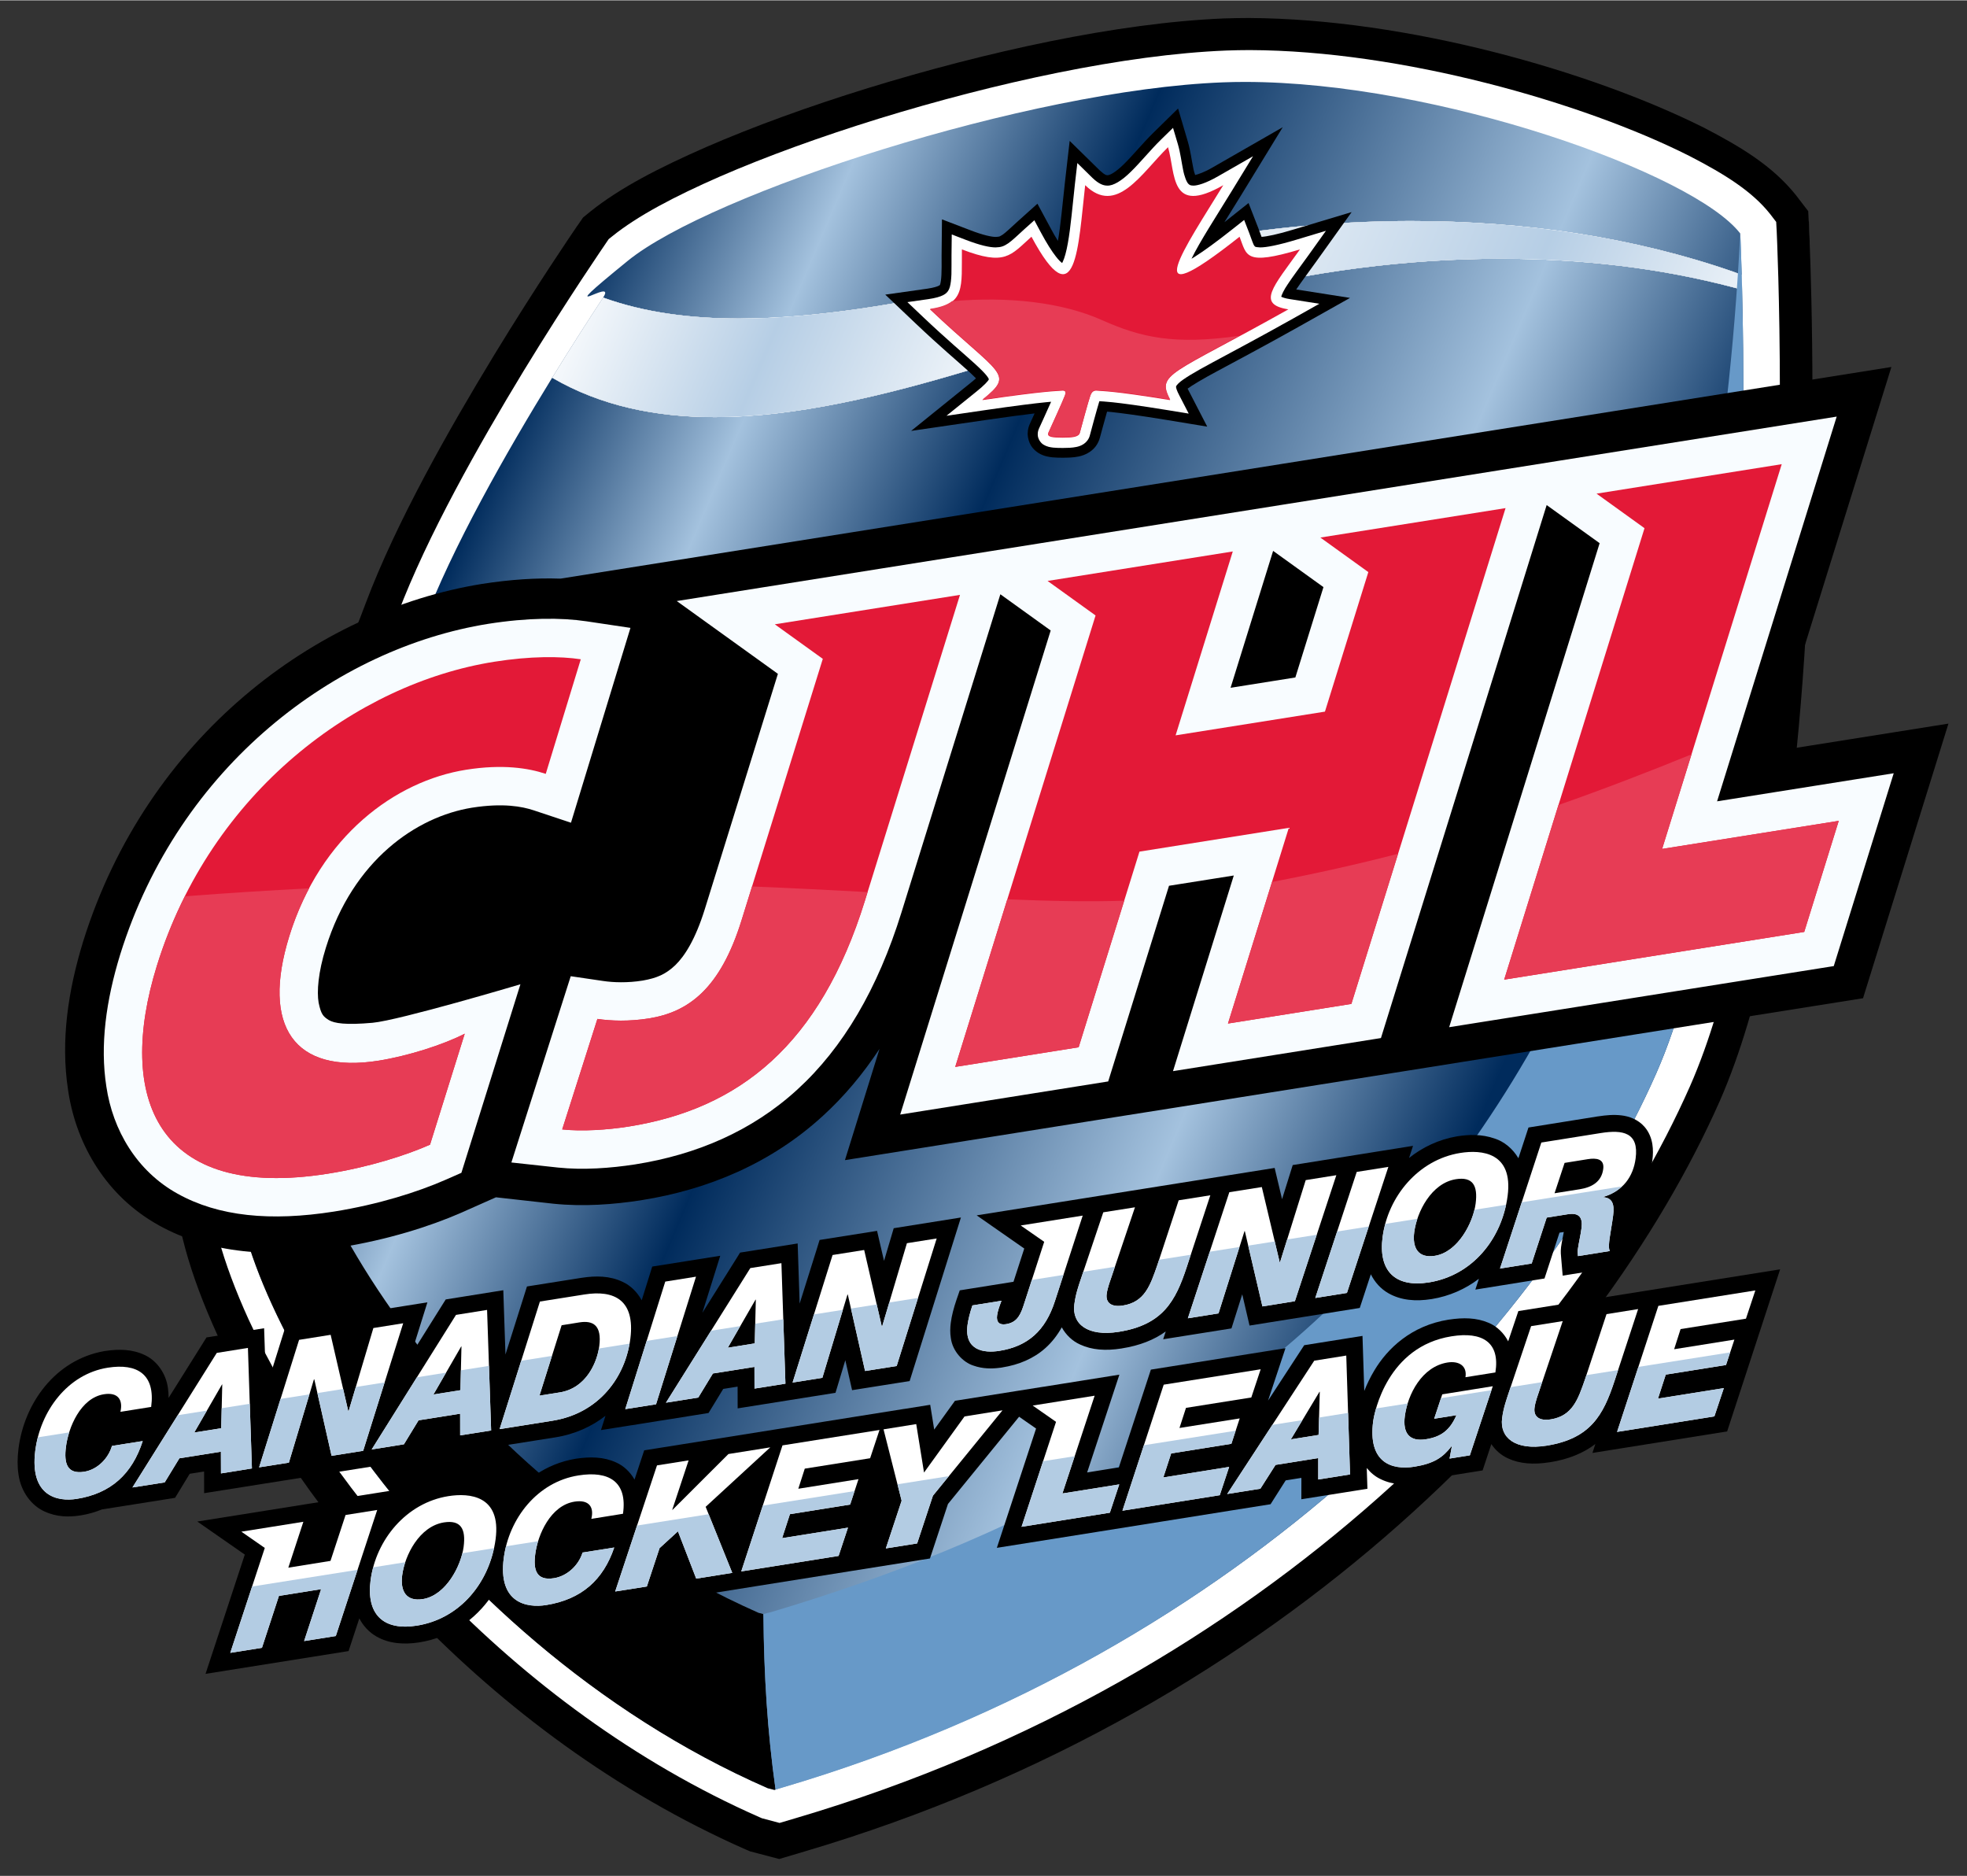 <svg height="308.821" viewBox="0 0 108.312 103.26" width="323.812" xmlns="http://www.w3.org/2000/svg" xmlns:xlink="http://www.w3.org/1999/xlink"><rect x="0" y="0" width="108.312" height="103.26" fill="#333333" stroke="none"/><clipPath id="a"><path d="m64.125 48.142h86.65v82.608h-86.65z"/></clipPath><clipPath id="b"><path d="m64.125 48.142h86.65v82.608h-86.65z"/></clipPath><clipPath id="c"><path d="m64.125 48.142h86.65v82.608h-86.65z"/></clipPath><linearGradient id="d" gradientTransform="matrix(49.099 -20.292 -20.292 -49.099 81.859 102.302)" gradientUnits="userSpaceOnUse" spreadMethod="pad" x1="0" x2="1" y1="0" y2="0"><stop offset="0" stop-color="#002b5c"/><stop offset=".181" stop-color="#a4c2de"/><stop offset=".395" stop-color="#002b5c"/><stop offset=".752" stop-color="#a4c2de"/><stop offset=".983" stop-color="#002b5c"/><stop offset="1" stop-color="#002b5c"/></linearGradient><linearGradient id="e" gradientTransform="matrix(49.099 -20.292 -20.292 -49.099 81.859 102.302)" gradientUnits="userSpaceOnUse" spreadMethod="pad" x1="0" x2="1" y1="0" y2="0"><stop offset="0" stop-color="#33557d"/><stop offset=".181" stop-color="#fff"/><stop offset=".395" stop-color="#33557d"/><stop offset=".752" stop-color="#fff"/><stop offset=".983" stop-color="#33557d"/><stop offset="1" stop-color="#33557d"/></linearGradient><linearGradient id="f" gradientTransform="matrix(49.099 -20.292 -20.292 -49.099 81.859 102.302)" gradientUnits="userSpaceOnUse" spreadMethod="pad" x1="0" x2="1" y1="0" y2="0"><stop offset="0" stop-color="#fff"/><stop offset=".181" stop-color="#b6cee5"/><stop offset=".395" stop-color="#fff"/><stop offset=".752" stop-color="#b6cee5"/><stop offset=".983" stop-color="#fff"/><stop offset="1" stop-color="#fff"/></linearGradient><g clip-path="url(#a)" transform="matrix(1.227 0 0 -1.227 -77.712 161.402)"><path d="m0 0h.004l-.024.451-.012.467h-.008l-.023.463-.558.728c-1.06 1.317-2.477 2.164-4.123 3.018-5.044 2.525-13.281 4.886-20.426 4.922-.376 0-.74-.008-1.112-.02-4.791-.197-10.67-1.495-15.976-3.125-2.65-.819-5.143-1.725-7.264-2.647-2.12-.93-3.873-1.832-5.194-2.892l-.166-.135-.111-.091-.052-.043-.249-.36-.024-.032c-.201-.296-1.82-2.666-3.723-5.788-2.029-3.339-4.387-7.489-5.756-11.121-2.303-6.2-6.374-12.969-8.49-23.754-.103-.53-.147-1.068-.147-1.602.016-2.319.756-4.795 1.967-7.458 3.675-7.944 12.019-17.942 23.702-23.105l.107-.044.079-.035.028-.012 1.309-.344 1.132.336c21.799 6.445 35.65 21.435 41.075 33.668 1.899 4.341 2.86 9.982 3.445 15.711.574 5.725.717 11.513.717 15.897 0 3.39-.087 5.954-.127 6.947" transform="translate(144.546 120.701)"/><path d="m0 0-.024.447-.273.356c-.799 1.009-2.017 1.777-3.62 2.603-4.771 2.406-12.925 4.732-19.738 4.752-.352 0-.7-.008-1.048-.02-4.574-.182-10.382-1.452-15.596-3.058-2.604-.807-5.049-1.693-7.11-2.588-2.061-.902-3.719-1.776-4.846-2.686l-.163-.13-.114-.167c-.008-.015-1.702-2.468-3.711-5.76-2.006-3.304-4.329-7.414-5.634-10.872-2.382-6.394-6.35-12.973-8.419-23.513-.083-.423-.119-.862-.119-1.317.008-1.982.673-4.285 1.832-6.837 3.501-7.604 11.679-17.392 22.943-22.349l.102-.044.788-.209.732.217c21.344 6.299 34.903 21.028 40.125 32.838 1.788 4.067 2.758 9.598 3.327 15.256.57 5.649.708 11.394.708 15.746 0 4.364-.142 7.319-.142 7.335" fill="#fff" transform="translate(143.07 121.152)"/></g><path d="m118.212 127.862c-8.728-.337-22.987-4.981-26.709-8.012s-.426-.617-1.102-1.646c1.863-.673 3.932-.94 6.12-.94 6.969 0 15.121 2.718 21.482 3.666 2.842.467 5.759.71 8.663.71 5.02 0 9.999-.727 14.466-2.28.13-.048.253-.091.363-.135.002-.032.004-.064.006-.096-.035 1.24-.069 1.952-.069 1.952-2.075 2.7-13.582 6.8-22.224 6.8-.337 0-.669-.006-.996-.019m-.214-9.543c-6.708-1.601-15.256-5.478-22.602-5.478-2.628 0-5.101.496-7.281 1.768-2.048-3.328-4.504-7.64-5.795-11.083-2.465-6.571-6.338-12.976-8.355-23.286-1.156-5.892 8.525-22.223 23.825-28.918l.297-.079.343.103c20.917 6.152 34.195 20.64 39.231 32.046 4.157 9.419 4.02 28.991 3.846 35.518.002-.128 0-.249 0-.346-.111.025-.23.056-.356.091-3.349.886-6.88 1.293-10.449 1.293-4.264 0-8.581-.582-12.704-1.629" fill="url(#d)" transform="matrix(1.227 0 0 -1.227 -77.712 161.402)"/><g clip-path="url(#b)" fill="#fff" transform="matrix(1.227 0 0 -1.227 -77.712 161.402)"><path d="m0 0c-.009.005-.017.01-.026.015.926 1.488 1.745 2.746 2.303 3.584.003-.001.007-.002.01-.003-.604-.919-1.408-2.167-2.287-3.596m53.392 4.301c-.002.074-.004.147-.006.218.004-.072.005-.146.006-.218" transform="translate(88.115 114.609)"/><path d="m0 0c-2.626 0-5.1.496-7.281 1.768.88 1.429 1.684 2.676 2.288 3.595 1.862-.674 3.931-.941 6.118-.941 6.97 0 15.122 2.719 21.482 3.667 2.842.467 5.76.71 8.664.71 5.02 0 9.999-.727 14.465-2.281.131-.047.253-.091.364-.134.002-.032.004-.064.006-.097.002-.071.004-.144.006-.218.001-.128 0-.25 0-.346-.111.024-.229.055-.356.091-3.349.885-6.88 1.293-10.449 1.293-4.264 0-8.582-.583-12.704-1.629-6.708-1.602-15.256-5.478-22.603-5.478" transform="translate(95.395 112.841)"/></g><path d="m118.003 120.93c-6.361-.948-14.513-3.666-21.482-3.666-2.188 0-4.257.267-6.12.94-.603-.919-1.407-2.166-2.286-3.595 2.18-1.272 4.653-1.768 7.281-1.768 7.346 0 15.894 3.877 22.602 5.478 4.123 1.047 8.44 1.629 12.704 1.629 3.569 0 7.1-.407 10.449-1.293.126-.035.245-.066.356-.091 0 .097.002.218 0 .346-.002.074-.004.147-.006.219-.002.032-.004.064-.006.096-.11.044-.233.087-.363.135-4.467 1.553-9.446 2.28-14.466 2.28-2.904 0-5.821-.243-8.663-.71" fill="url(#e)" transform="matrix(1.227 0 0 -1.227 -77.712 161.402)"/><path d="m118.003 120.93c-6.361-.948-14.513-3.666-21.482-3.666-2.188 0-4.257.267-6.12.94-.603-.919-1.407-2.166-2.286-3.595 2.18-1.272 4.653-1.768 7.281-1.768 7.346 0 15.894 3.877 22.602 5.478 4.123 1.047 8.44 1.629 12.704 1.629 3.569 0 7.1-.407 10.449-1.293.126-.035.245-.066.356-.091 0 .097.002.218 0 .346-.002.074-.004.147-.006.219-.002.032-.004.064-.006.096-.11.044-.233.087-.363.135-4.467 1.553-9.446 2.28-14.466 2.28-2.904 0-5.821-.243-8.663-.71" fill="url(#f)" transform="matrix(1.227 0 0 -1.227 -77.712 161.402)"/><g clip-path="url(#c)" transform="matrix(1.227 0 0 -1.227 -77.712 161.402)"><path d="m0 0c-14.993 6.647-22.424 21.419-21.694 27.743-.73-2.258-1.245-4.705-1.702-7.44-.848-5.086 8.255-21.366 23.806-28.172l.302-.078.055.015c-.373 2.643-.525 5.209-.55 7.875z" transform="translate(97.374 59.189)"/><path d="m0 0-.367-.094.009-.126c.023-2.621.174-5.147.54-7.748l.291.086c20.917 6.154 34.194 20.643 39.23 32.047 5.034 11.404 3.772 37.691 3.772 37.691-2.144-41.971-22.825-55.704-43.475-61.856" fill="#6799c8" transform="translate(97.958 59.226)"/><path d="m-9.435-9.755-.006.001-.012.001c-.101.014-.358.034-.614.194-.276.178-.456.431-.485.847l.003.041c.002.18.056.332.099.422.024.053.109.238.211.465-.489-.059-1.191-.15-2.2-.297l-3.341-.488 2.632 2.125c.111.086.203.166.277.234-.084.086-.197.195-.334.321-.489.443-1.285 1.11-2.349 2.119l-1.386 1.316 1.889.267c.29.044.448.097.512.132.063.036.035.021.051.036l.004.009.002.001h-.001.001l.009.032c.01.032.02.086.03.154.02.141.031.346.031.6v.104c0 .13-.001.268-.001.417 0 .096.001.195.003.298l.014 1.327 1.241-.475c.616-.241 1.009-.316 1.172-.312l.007-.001c.19.017.136.003.304.101.126.084.361.31.686.605l.874.785.558-1.036c.131-.249.251-.458.362-.634.124.692.205 1.674.312 2.61l.215 1.878 1.346-1.321c.258-.236.305-.212.36-.22h.01s.092.013.225.095.305.216.493.403c.387.376.829.926 1.335 1.422l1.095 1.074.435-1.474c.127-.434.175-.851.241-1.163.023-.142.062-.265.091-.346.133.03.421.125.797.347l3.133 1.797-1.885-3.081c-.237-.388-.491-.79-.732-1.181l.102.08.981.78.457-1.175c.051-.137.094-.255.127-.343.217.013.711.106 1.449.333l2.593.778-1.575-2.201c-.372-.52-.697-.95-.91-1.27l2.412-.379-2.322-1.306c-1.605-.901-2.787-1.522-3.621-1.973-.687-.366-1.156-.651-1.345-.793l.037-.07.844-1.634-1.815.299c-1.302.213-2.048.309-2.474.355-.082.009-.148.014-.206.019-.125-.44-.295-1.067-.32-1.162-.079-.295-.247-.503-.456-.645-.177-.121-.358-.175-.492-.205-.267-.055-.499-.053-.72-.056-.151 0-.302.002-.46.017" transform="translate(120.004 120.791)"/><path d="m0 0c-.146 0-.283.003-.416.015-.134.019-.259.026-.439.133-.117.062-.269.265-.26.47 0 .108.029.19.056.253.051.109.344.751.544 1.202-.071-.005-.155-.013-.256-.024-.47-.047-1.296-.145-2.764-.36l-1.676-.245 1.318 1.064c.368.29.563.507.58.564l.003.01-.007.024c-.011.024-.037.071-.086.133-.097.123-.273.302-.523.53-.501.457-1.29 1.115-2.344 2.115l-.695.66.948.135c.635.095.804.24.892.389.104.159.149.54.14 1.136v.418c0 .096 0 .193.003.293l.008.665.62-.238c.656-.253 1.083-.344 1.35-.343.249.006.373.055.563.183.188.127.416.355.734.642l.439.393.278-.519c.274-.513.51-.88.696-1.116.113-.147.211-.239.273-.284l.031.061c.078.161.16.459.225.823.133.729.213 1.724.318 2.66l.109.942.676-.664c.296-.283.498-.348.671-.348.262-.012.644.213 1.062.63.418.407.858.954 1.336 1.425l.549.536.219-.736c.112-.386.16-.786.228-1.12.062-.336.166-.587.247-.661.053-.047.075-.069.215-.074.178-.004.554.097 1.117.421l1.565.897-.942-1.54c-.677-1.106-1.464-2.318-1.82-3.06.044.028.093.057.144.088.406.255.974.667 1.728 1.264l.491.389.227-.584c.114-.306.183-.525.232-.578.044-.039-.007-.054.258-.07.272-.002.803.097 1.654.354l1.299.391-.788-1.103c-.373-.519-.701-.951-.921-1.287-.185-.267-.278-.487-.298-.567.05-.028.183-.078.395-.109l1.316-.207-1.162-.655c-1.604-.899-2.782-1.519-3.621-1.973-.837-.449-1.339-.752-1.535-.94-.13-.134-.107-.139-.112-.16-.005-.029.028-.163.146-.384l.422-.817-.908.149c-1.312.214-2.066.312-2.508.359-.353.037-.483.04-.594.048-.108-.348-.392-1.397-.429-1.541-.04-.158-.153-.299-.267-.374-.116-.079-.226-.114-.329-.136-.206-.044-.405-.044-.625-.047" fill="#fff" transform="translate(111.021 111.457)"/><path d="m0 0c.422 0 .722.023.774.215.045.171.383 1.422.472 1.669.089.245.222.237.373.218.154-.02.573.013 3.207-.417-.624 1.212.004 1.093 5.307 4.072-1.444.228-.682 1.01.521 2.69-2.493-.747-2.38-.278-2.712.569-4.748-3.761-2.398-.416-.731 2.313-2.415-1.384-2.131.529-2.479 1.704-1.203-1.175-2.307-3.088-3.718-1.704-.313-2.729-.393-6.074-2.411-2.313-.946-.847-1.172-1.316-3.122-.569-.019-1.68.176-2.462-1.433-2.69 3.14-2.979 3.855-2.86 2.349-4.072 2.947.43 3.323.397 3.491.417.163.019.305.027.215-.218-.09-.247-.662-1.498-.74-1.669-.087-.192.217-.215.637-.215" fill="#e31937" transform="translate(111.021 111.919)"/><path d="m0 0c-.089-.192.215-.214.637-.214.421 0 .722.022.771.214.048.17.384 1.421.473 1.667.09.247.222.237.375.218s.571.014 3.206-.416c-.526 1.018-.164 1.099 3.107 2.863-2.943-.42-4.419-.075-6.178.707-1.793.798-4.182 1.064-6.722.846-.213-.165-.522-.277-.984-.344 3.138-2.978 3.854-2.86 2.348-4.072 2.947.43 3.321.397 3.489.416.166.019.306.029.217-.218-.09-.246-.663-1.497-.739-1.667" fill="#e73c55" transform="translate(110.389 112.158)"/><path d="m0 0 5.369 17.263-12.395-1.971-9.653-1.533-5.326-.848-19.308-3.071-13.026-2.07-.049-.003c-1.039.035-2.206-.036-3.498-.238-7.462-1.206-15.028-6.884-17.889-16.025-.686-2.232-1.019-4.477-.683-6.678.006-.045.013-.086.018-.119.37-2.352 1.707-4.658 4.052-5.955v-.001c2.299-1.276 5.058-1.48 8.121-.996 2.16.348 4.031.94 5.42 1.545l1.592.706 2.584-.288c1.358-.14 2.718-.03 3.897.15l.007.002.033.005.018.003c2.972.472 5.814 1.654 8.136 3.785.951.867 1.794 1.874 2.538 3.002l-1.551-4.991 12.24 1.948 2.739.433 9.655 1.536.734.116 2.004.32 18.317 2.912 3.833 12.322z" transform="translate(142.847 97.827)"/><path d="m0 0c-1.2-.107-1.709-.026-1.961.122-.24.155-.345.236-.457.78-.084.496-.023 1.352.325 2.466 1.22 3.924 4.061 5.88 6.556 6.283 1.404.221 2.254.052 2.766-.116l1.678-.558 2.669 8.743-1.976.295c-1.143.169-2.63.166-4.409-.114-6.811-1.093-13.87-6.349-16.514-14.837-.637-2.071-.911-4.072-.621-5.927.287-1.946 1.359-3.792 3.202-4.809 1.831-1.019 4.168-1.248 7.014-.799 2.001.32 3.756.879 4.999 1.423l.718.316.233.745 2.416 7.715s-5.44-1.62-6.638-1.728m41.415 15.495-2.907-.463 1.909 6.143 1.113-.801 1.146-.825zm18.926-5.558 5.368 17.263-12.395-1.97-2.784-.443-9.456-1.504-15.18-2.413-12.24-1.946 3.394-2.442 1.145-.824-3.28-10.558c-.423-1.361-.906-2.111-1.329-2.519-.427-.403-.818-.573-1.456-.686-.69-.112-1.334-.086-1.783-.018l-1.449.213-2.664-8.358 2.093-.228c1.13-.119 2.37-.026 3.447.14l.031.005c2.717.431 5.218 1.483 7.263 3.356 2.054 1.878 3.605 4.512 4.674 7.953l4.436 14.27 2.259-1.625-6.754-21.721 9.335 1.486 2.729 8.78 2.907.461-2.728-8.779 9.332 1.485 7.437 23.916 2.377-1.71-6.753-21.719 17.26 2.742 2.691 8.653z" fill="#f8fcff" transform="translate(80.052 85.664)"/><path d="m0 0 2.154-1.55-3.65-11.74c-.955-3.071-2.385-4.113-4.16-4.395-.886-.14-1.693-.113-2.305-.021l-1.58-4.959c.881-.096 2.044-.021 2.989.13 4.956.789 8.582 3.655 10.594 10.125l4.269 13.731z" fill="#e31937" transform="translate(98.106 103.544)"/><path d="m0 0 2.153-1.55-1.947-6.261-6.702-1.065 2.566 8.252-8.312-1.323 2.154-1.549-6.298-20.256 5.539.88 2.729 8.779 6.702 1.067-2.73-8.781 5.539.881 6.918 22.247z" fill="#e31937" transform="translate(122.589 107.437)"/><path d="m0 0 5.367 17.263-8.311-1.322 2.153-1.55-6.297-20.257 13.465 2.141 1.549 4.984z" fill="#e31937" transform="translate(137.927 93.466)"/><path d="m0 0c-1.089-.479-2.738-1.007-4.579-1.3-7.713-1.225-9.507 3.418-7.68 9.327 2.423 7.823 8.986 12.665 15.14 13.643 1.622.258 2.97.25 3.885.111l-1.572-5.142c-.764.256-1.928.447-3.58.184-3.153-.501-6.534-2.954-7.932-7.476-1.248-4.027.211-6.181 4.009-5.577 1.315.21 2.897.711 3.867 1.211z" fill="#e31937" transform="translate(82.633 80.194)"/><path d="m0 0 5.538.881 2.096 6.737c-1.77-.457-3.648-.882-5.657-1.265zm-12.24-1.946 5.538.881 2.046 6.577c-1.598-.053-3.335-.017-5.247.063zm-9.593 6.569c-.955-3.07-2.385-4.112-4.16-4.394-.886-.141-1.693-.113-2.305-.022l-1.58-4.958c.881-.096 2.044-.021 2.989.13 4.956.789 8.582 3.655 10.594 10.125l.122.395c-1.617.087-3.342.176-5.186.251zm41.317 3.213 1.318 4.242c-1.904-.772-3.871-1.537-5.972-2.273l-2.435-7.834 13.466 2.14 1.549 4.985zm-61.612-3.925c.241.781.546 1.497.894 2.156-1.786-.092-3.643-.21-5.576-.357-.492-.98-.918-2.019-1.259-3.12-1.828-5.909-.033-10.552 7.68-9.326 1.841.292 3.49.82 4.579 1.3l1.558 4.98c-.97-.499-2.552-1-3.868-1.211-3.797-.603-5.256 1.551-4.008 5.578" fill="#e73c55" transform="translate(118.443 85.63)"/><path d="m0 0c-.296.339-.698.476-1.04.515-.353.042-.692.009-1.038-.044l-.023-.002-3.108-.498-.143-.438-.309-.941c-.256.436-.651.75-1.053.879-.607.217-1.195.18-1.666.109l-.039-.006c-.818-.141-1.542-.487-2.149-.97l.178.544-5.399-.862-.478-1.53-.333 1.401-13.373-2.127 2.136-1.489-.483-1.492-2.412-.385-.148-.429c-.12-.353-.213-.704-.254-1.024-.03-.231-.034-.455 0-.673.074-.608.549-1.102 1.015-1.25.428-.152.834-.145 1.196-.097h.01l.08.012.011.003c.74.117 1.409.397 1.938.872.292.261.531.574.731.926.182-.333.471-.614.821-.77.531-.248 1.15-.29 1.853-.179h.005l.028.006c.789.125 1.443.384 1.959.759l-.116-.351 3.065.487.484 1.531.327-1.403 1.842.294 3.105.496.496 1.511c.176-.352.442-.654.79-.851.562-.321 1.225-.374 1.931-.262h.005c.809.131 1.523.455 2.124.911l-.159-.485 3.103.498.673 2.056.193.03c-.038-.215-.087-.428-.122-.674-.027-.222-.004-.384.003-.471l.069-.813 2.765.44.067.915c.003.048.011.129.024.219.037.278.101.597.158 1.023.025.213.039.416.005.642l-.012.058c.584.467.941 1.15 1.016 1.863.035.258.039.5.002.734-.042.28-.158.561-.351.782" transform="translate(137.138 80.994)"/><path d="m0 0 .002.003-.003-.005zm35.838 5.752-.435-1.466-.313 1.347-2.579-.408-.139-.449-.756-2.406-.089 2.698-2.584-.41-.182-.292-1.51-2.408.802 2.558-3.052-.485-.14-.449-.333-1.064c-.2.367-.498.664-.859.829-.575.273-1.199.277-1.833.18h-.004l-2.453-.389-.141-.448-.824-2.606-.097 2.885-2.583-.413-.183-.29-1.381-2.205.741 2.365-3.015-.478-.438-1.468-.311 1.349-2.579-.41-.14-.448-.754-2.408-.091 2.701-2.586-.413-.182-.291-1.518-2.421c0 .154-.01.304-.032.451-.085.633-.486 1.214-1.04 1.471-.548.261-1.146.277-1.77.183h-.001l-.011-.002-.039-.006c-2.195-.387-3.591-2.343-3.844-4.379-.053-.424-.053-.807 0-1.151.109-.793.597-1.408 1.165-1.662.562-.261 1.116-.253 1.561-.186h.004l.079.012c.334.052.643.148.937.264l3.281.52.657 1.08.645.102.001-.087.001-.886 2.361.375 2.031.322.441 1.464.303-1.344.855.135 3.439.546.659 1.08.644.103v-.091l.003-.885 2.923.464-.001.002 2.089.331c.894.14 1.649.49 2.265.97l-.203-.641 1.39.22-.001-.002 1.146.184.517.081h.001l1.775.284.659 1.08.645.103v-.089l.002-.887 2.924.465 1.467.233.441 1.463.304-1.344 2.583.409 2.301 7.339z" transform="translate(67.605 70.694)"/><path d="m0 0-.457-1.358c-.192.371-.505.677-.876.831-.55.236-1.144.24-1.782.144l-.013-.001c-1.686-.266-2.754-1.308-3.332-2.275-.196-.325-.342-.638-.455-.926l-.08 2.471-2.615-.417-.184-.281-1.439-2.205.781 2.352-6.04-.962-.144-.441-1.293-3.944-1.423-.229 1.447 4.388-2.649-.422-.754-.121v.002l-3.976-.632-.932-1.292-.058.367-.121.746-1.163-.186v.002l-11.672-1.86-.146-.439-.288-.873c-.194.342-.486.619-.83.77-.556.254-1.162.263-1.802.166l-.023-.004c-1.319-.223-2.361-.987-3.054-1.989-.255.475-.671.819-1.097.955-.606.216-1.196.178-1.667.106h-.005c-.807-.133-1.525-.468-2.131-.934l.17.51-9.182-1.463 2.131-1.483-1.762-5.352 6.419 1.023.482 1.465c.176-.334.434-.62.766-.809.563-.324 1.226-.375 1.934-.265l.002.001c1.393.225 2.501 1.014 3.232 2.077.224-.462.587-.812.987-.982.568-.252 1.129-.238 1.581-.17h.001l.079.014c.73.114 1.368.382 1.912.765l-.122-.366 3.105.491.566 1.355.588-1.171 3.163.505 7.814 1.244.809 2.446 3.192 3.915.762-.53-1.76-5.353 4.529.721 6.048.965 1.706.271.679 1.07.703.112.002-.072-.002-.887 2.965.47-.03.933c.174-.214.383-.387.617-.497.547-.27 1.117-.274 1.635-.194h.002l.106.015c.322.051.615.139.881.255l1.958.312.392 1.182c.182-.275.441-.503.744-.64.53-.247 1.149-.289 1.855-.178h.003l.03.003c.83.132 1.508.413 2.036.819l-.131-.402 6.045.966 2.378 7.273z" transform="translate(131.475 72.728)"/><path d="m0 0 1.447 4.387-1.421-.226-1.36-.216 1.048-.731-1.547-4.709 3.963.632.421 1.27z" fill="#fff" transform="translate(111.013 64.544)"/><path d="m0 0 4.352.691-.421-1.266-2.931-.466-.292-.902 2.703.429-.374-1.139-2.702-.432-.352-1.078 2.954.473-.421-1.269-4.368-.696z" fill="#fff" transform="translate(115.559 69.426)"/><path d="m0 0 1.243.197.054 1.938-.014-.003zm1.049 3.529 1.437.23.169-5.334-1.427-.227v.961l-1.916-.306-.681-1.069-1.489-.237z" fill="#fff" transform="translate(121.266 66.973)"/><path d="m0 0c.083.516-.298.74-.804.661-1.152-.185-1.786-1.426-1.917-2.407-.101-.773.214-1.154.947-1.037.675.107 1.072.396 1.37 1.08l-1-.159.363 1.094 2.267.364-1.029-3.101-.91-.145.104.557-.016-.003c-.39-.506-.79-.777-1.668-.919-1.04-.164-2.09.2-1.848 2.041.055.414.644 3.353 3.515 3.81 1.377.22 2.187-.259 1.969-1.622z" fill="#fff" transform="translate(129.101 69.76)"/><path d="m0 0c-.5-1.521-1.073-2.579-3.042-2.895-1.419-.226-2.114.365-2 1.229.06.459.183.803.307 1.176l.994 2.957 1.419.226-1.019-3.029c-.087-.269-.208-.567-.246-.857-.053-.407.218-.605.731-.523.976.156 1.226.909 1.537 1.807l.962 2.915 1.419.227z" fill="#fff" transform="translate(135.788 69.585)"/><path d="m0 0 4.352.693-.421-1.268-2.934-.467-.289-.904 2.704.432-.376-1.139-2.704-.431-.349-1.077 2.955.471-.424-1.269-4.367-.696z" fill="#fff" transform="translate(137.758 72.962)"/><path d="m0 0-.676-2.059-1.893-.305.675 2.06-1.42-.227-1.362-.217 1.051-.73-1.549-4.708 1.422.227.762 2.329 1.893.302-.763-2.329 1.422.226 1.858 5.657z" fill="#fff" transform="translate(78.843 63.578)"/><path d="m0 0c1.025.164 1.713 1.475 1.828 2.341.107.813-.125 1.219-.887 1.099-1.1-.179-1.75-1.467-1.87-2.371-.092-.706.173-1.189.929-1.069m1.14 4.618c.947.152 2.382.035 2.124-1.929-.255-1.924-1.578-3.567-3.532-3.88-1.52-.242-2.279.516-2.078 2.042.24 1.816 1.608 3.468 3.486 3.767" fill="#fff" transform="translate(82.313 59.805)"/><path d="m0 0c.13.516-.091.878-.755.773-1.077-.171-1.648-1.485-1.761-2.352-.094-.704.042-1.21.843-1.082.596.096 1.109.584 1.28 1.15l1.421.226c-.491-1.452-1.466-2.328-3.054-2.582-.864-.137-2.171.083-1.902 2.116.231 1.763 1.501 3.408 3.348 3.7 1.367.219 2.207-.277 2.001-1.72z" fill="#fff" transform="translate(89.872 63.404)"/><path d="m0 0 1.419.225-.735-2.219.018.004 2.504 2.5 1.878.299-2.9-2.668 1.194-2.964-1.618-.258-.82 2.123-.825-.755-.57-1.721-1.421-.224z" fill="#fff" transform="translate(92.819 65.804)"/><path d="m0 0 4.354.692-.421-1.269-2.933-.467-.29-.902 2.701.431-.375-1.141-2.702-.431-.35-1.076 2.955.471-.421-1.268-4.368-.695z" fill="#fff" transform="translate(98.451 66.702)"/><path d="m0 0-.812 3.202 1.467.236.35-2.174 1.818 2.518 1.703.273-3.122-3.83-.708-2.142-1.405-.223z" fill="#fff" transform="translate(103.798 64.219)"/><path d="m0 0 1.054-.733-.937-2.888c-.164-.499-.355-.741-.781-.808-.297-.048-.437.096-.396.394.024.186.107.423.197.657l-1.305-.209c-.106-.31-.187-.63-.219-.874-.151-1.137.714-1.278 1.431-1.164 1.276.204 2.062.902 2.491 2.231l1.247 3.837z" fill="#fff" transform="translate(109.142 76.569)"/><path d="m0 0c-.499-1.517-1.072-2.58-3.042-2.894-1.42-.226-2.113.362-1.999 1.228.06.461.179.804.304 1.174l.995 2.96 1.422.225-1.021-3.029c-.088-.268-.209-.566-.248-.859-.054-.405.22-.601.73-.52.978.155 1.227.906 1.54 1.806l.961 2.916 1.42.225z" fill="#fff" transform="translate(116.589 74.692)"/><path d="m0 0 1.458.231.803-3.378.014.003 1.153 3.687 1.374.22-1.86-5.654-1.457-.234-.79 3.38-.014-.003-1.167-3.69-1.375-.219z" fill="#fff" transform="translate(118.504 78.062)"/><path d="m0 0 1.42.226-1.859-5.656-1.421-.226z" fill="#fff" transform="translate(124.221 78.972)"/><path d="m0 0c1.024.161 1.714 1.472 1.827 2.339.107.812-.124 1.22-.888 1.098-1.099-.177-1.747-1.466-1.867-2.371-.093-.706.172-1.188.928-1.066m1.141 4.616c.946.151 2.381.034 2.122-1.929-.253-1.924-1.576-3.568-3.532-3.881-1.52-.24-2.279.515-2.078 2.043.24 1.816 1.608 3.468 3.488 3.767" fill="#fff" transform="translate(127.73 75.208)"/><path d="m0 0 1.131.18c.512.081.976.314 1.053.904.065.466-.315.505-.687.446l-1.046-.168zm-.593 2.276 2.669.426c.994.157 1.717.027 1.563-1.139-.108-.821-.574-1.467-1.446-1.725v-.015c.389-.035.505-.294.435-.824-.051-.398-.115-.709-.158-1.024-.024-.191-.055-.428.008-.568l-1.428-.227c-.007.102-.019.2-.005.308.038.282.116.58.165.948.061.482-.111.702-.616.622l-.946-.15-.674-2.06-1.422-.226z" fill="#fff" transform="translate(133.099 78.015)"/><path d="m0 0c.122.521-.094.892-.74.789-1.048-.166-1.6-1.495-1.706-2.375-.089-.712.043-1.225.822-1.102.581.094 1.077.582 1.245 1.158l1.38.219c-.473-1.47-1.419-2.35-2.965-2.595-.838-.133-2.113.098-1.858 2.156.222 1.787 1.454 3.444 3.251 3.73 1.329.211 2.147-.299 1.951-1.76z" fill="#fff" transform="translate(68.739 68.207)"/><path d="m0 0 1.211.193.046 1.964-.013-.003zm1.011 3.572 1.398.224.179-5.408-1.388-.223-.003.974-1.864-.296-.659-1.081-1.448-.228z" fill="#fff" transform="translate(72.052 67.279)"/><path d="m0 0 1.417.226.791-3.43.014.001 1.112 3.733 1.338.214-1.796-5.723-1.418-.225-.775 3.432-.017-.002-1.124-3.736-1.336-.211z" fill="#fff" transform="translate(76.757 71.437)"/><path d="m0 0 1.211.193.046 1.963-.013-.002zm1.012 3.572 1.395.223.182-5.41-1.39-.219-.001.972-1.866-.297-.657-1.076-1.447-.232z" fill="#fff" transform="translate(82.787 68.985)"/><path d="m0 0 .913.145c1.196.19 1.683 1.365 1.773 2.086.113.902-.257 1.157-.895 1.055l-.796-.128zm.021 4.222 1.991.316c1.358.218 2.281-.26 2.069-1.971-.214-1.723-1.398-3.36-3.5-3.694l-2.369-.376 1.809 5.725z" fill="#fff" transform="translate(87.544 68.934)"/><path d="m0 0 1.38.221-1.793-5.726-1.382-.218z" fill="#fff" transform="translate(93.19 74.051)"/><path d="m0 0 1.21.194.047 1.962-.014-.001zm1.01 3.573 1.396.221.18-5.408-1.388-.22-.002.973-1.865-.295-.657-1.08-1.45-.231z" fill="#fff" transform="translate(95.997 71.084)"/><path d="m0 0 1.418.225.79-3.43.017.003 1.111 3.732 1.336.212-1.796-5.723-1.418-.224-.775 3.432-.015-.003-1.126-3.734-1.337-.213z" fill="#fff" transform="translate(100.699 75.244)"/><g fill="#b3cce3"><path d="m0 0c-.756-.12-1.021.363-.929 1.069.024.184.07.383.138.585l-1.438-.229c-.051-.189-.091-.38-.117-.574-.201-1.526.558-2.284 2.078-2.042 1.816.29 3.084 1.728 3.459 3.475l-1.42-.226c-.205-.843-.853-1.91-1.771-2.058" transform="translate(82.313 59.805)"/><path d="m0 0 1.422.227.763 2.329 1.892.302-.763-2.329 1.422.226.977 2.971-4.734-.749z" transform="translate(73.669 57.392)"/><path d="m0 0c-.171-.566-.684-1.054-1.28-1.15-.8-.128-.937.378-.843 1.081.023.178.068.376.129.578l-1.44-.227c-.042-.173-.078-.346-.101-.522-.268-2.034 1.038-2.253 1.902-2.116 1.588.254 2.564 1.13 3.054 2.582z" transform="translate(89.478 61.893)"/><path d="m0 0 4.368.695.421 1.268-2.955-.47.35 1.076 2.703.431.199.605-4.119-.653z" transform="translate(96.601 61.047)"/><path d="m0 0-.981-2.96 1.421.224.57 1.721.825.755.82-2.122 1.618.258-1.061 2.632z" transform="translate(91.924 63.105)"/><path d="m0 0-.709-2.14 1.405.223.708 2.142.717.878-2.308-.366z" transform="translate(103.798 64.219)"/><path d="m0 0 .186.567-4.12-.652-.955-2.917 4.367.696.424 1.269-2.955-.47.349 1.076z" transform="translate(140.794 70.308)"/><path d="m0 0 1 .159c-.299-.684-.696-.974-1.37-1.08-.733-.117-1.048.263-.947 1.037.025.182.066.375.125.568l-1.416-.223c-.078-.273-.118-.484-.129-.573-.242-1.841.807-2.206 1.847-2.042.879.143 1.279.414 1.669.92l.015.002-.103-.556.91.145.97 2.924-2.266-.359z" transform="translate(127.697 67.898)"/><path d="m0 0-1.243-.197.517.862-1.35-.213-2.025-3.102 1.488.237.682 1.069 1.916.306v-.961l1.427.227-.087 2.761-1.302-.207z" transform="translate(122.51 67.17)"/><path d="m0 0 .551 1.672-1.417-.223-.967-2.944 3.963.632.421 1.27z" transform="translate(111.013 64.544)"/><path d="m0 0-1.423-.225-.058-.178c-.312-.897-.561-1.65-1.538-1.806-.513-.082-.784.115-.731.522.038.29.159.588.246.857l.097.292-1.418-.226-.073-.22c-.123-.373-.247-.716-.307-1.175-.113-.865.581-1.455 2.001-1.23 1.968.316 2.541 1.375 3.041 2.895z" transform="translate(135.951 70.079)"/><path d="m0 0 .352 1.078 2.702.431.193.588-4.12-.652-.962-2.937 4.368.695.421 1.27z" transform="translate(115.542 65.263)"/><path d="m0 0-.016-.004-.227.987-1.156-.183.632-2.803 1.419.224.958 3.055-1.291-.205z" transform="translate(102.924 72.042)"/><path d="m0 0-1.423-.226-.082-.248c-.313-.9-.562-1.651-1.54-1.806-.51-.081-.784.115-.73.52.039.292.16.59.248.858l.121.361-1.42-.224-.097-.293c-.125-.369-.244-.712-.304-1.173-.114-.866.579-1.455 1.999-1.228 1.97.314 2.543 1.376 3.042 2.894z" transform="translate(116.775 75.257)"/><path d="m0 0c-.164-.499-.355-.74-.781-.808-.297-.047-.437.096-.396.395.024.186.107.423.197.656l-1.305-.208c-.106-.311-.187-.63-.219-.875-.151-1.137.714-1.278 1.431-1.164 1.276.204 2.062.902 2.491 2.231l.383 1.177-1.419-.225z" transform="translate(109.259 72.947)"/><path d="m0 0-.32-1.024-.014-.003-.223.938-1.189-.188.636-2.728 1.458.234.981 2.981z" transform="translate(121.099 75.942)"/><path d="m0 0-4.503-.714-.975-2.972 1.422.226.674 2.06.946.15c.506.08.678-.14.616-.622-.049-.369-.127-.667-.164-.948-.015-.108-.003-.206.005-.308l1.427.227c-.063.139-.031.377-.008.568.043.315.108.626.159 1.024.069.53-.047.789-.436.824v.015c.342.1.618.264.837.47" transform="translate(136.129 78.323)"/><path d="m0 0c-.204-.846-.852-1.92-1.774-2.065-.755-.122-1.021.361-.927 1.066.025.186.074.388.14.594l-1.439-.228c-.053-.193-.093-.386-.121-.583-.201-1.527.559-2.283 2.078-2.042 1.821.291 3.091 1.733 3.462 3.484z" transform="translate(129.504 77.273)"/><path d="m0 0-.02-.898-1.212-.192.569.984-1.309-.207-2.033-3.243 1.448.228.659 1.081 1.863.296.003-.974 1.389.222-.097 2.903z" transform="translate(73.284 68.369)"/><path d="m0 0c-.168-.576-.663-1.065-1.244-1.158-.78-.123-.912.39-.823 1.102.024.203.075.432.148.664l-1.408-.223c-.051-.198-.09-.4-.115-.605-.255-2.058 1.019-2.289 1.858-2.156 1.545.245 2.492 1.124 2.965 2.594z" transform="translate(68.359 66.677)"/><path d="m0 0-.323-1.087-.014-.001-.23.999-1.156-.184.636-2.816 1.418.225.962 3.068z" transform="translate(79.302 69.322)"/><path d="m0 0c-.124-.726-.622-1.789-1.755-1.97l-.913-.145.561 1.783-1.381-.219-.968-3.066 2.37.375c2.007.322 3.175 1.825 3.464 3.461z" transform="translate(90.212 71.049)"/><path d="m0 0-.021-.884-1.21-.194.558.97-1.309-.207-2.025-3.229 1.451.23.656 1.08 1.865.295.002-.973 1.388.22-.095 2.89z" transform="translate(97.228 72.162)"/><path d="m0 0-1.211-.193.565.979-1.309-.209-2.028-3.237 1.447.231.657 1.077 1.866.297.001-.973 1.39.22-.097 2.899-1.26-.2z" transform="translate(83.998 69.179)"/><path d="m0 0 1.375.219.941 2.98-1.334-.212z" transform="translate(116.644 72.405)"/><path d="m0 0 1.421.226.979 2.981-1.42-.225z" transform="translate(122.361 73.316)"/><path d="m0 0 1.337.213.92 3.05-1.298-.205z" transform="translate(98.904 69.521)"/><path d="m0 0-.96-3.062 1.382.218.958 3.062z" transform="translate(92.355 71.39)"/><path d="m0 0 1.337.211.921 3.064-1.296-.205z" transform="translate(74.962 65.716)"/></g></g></svg>
